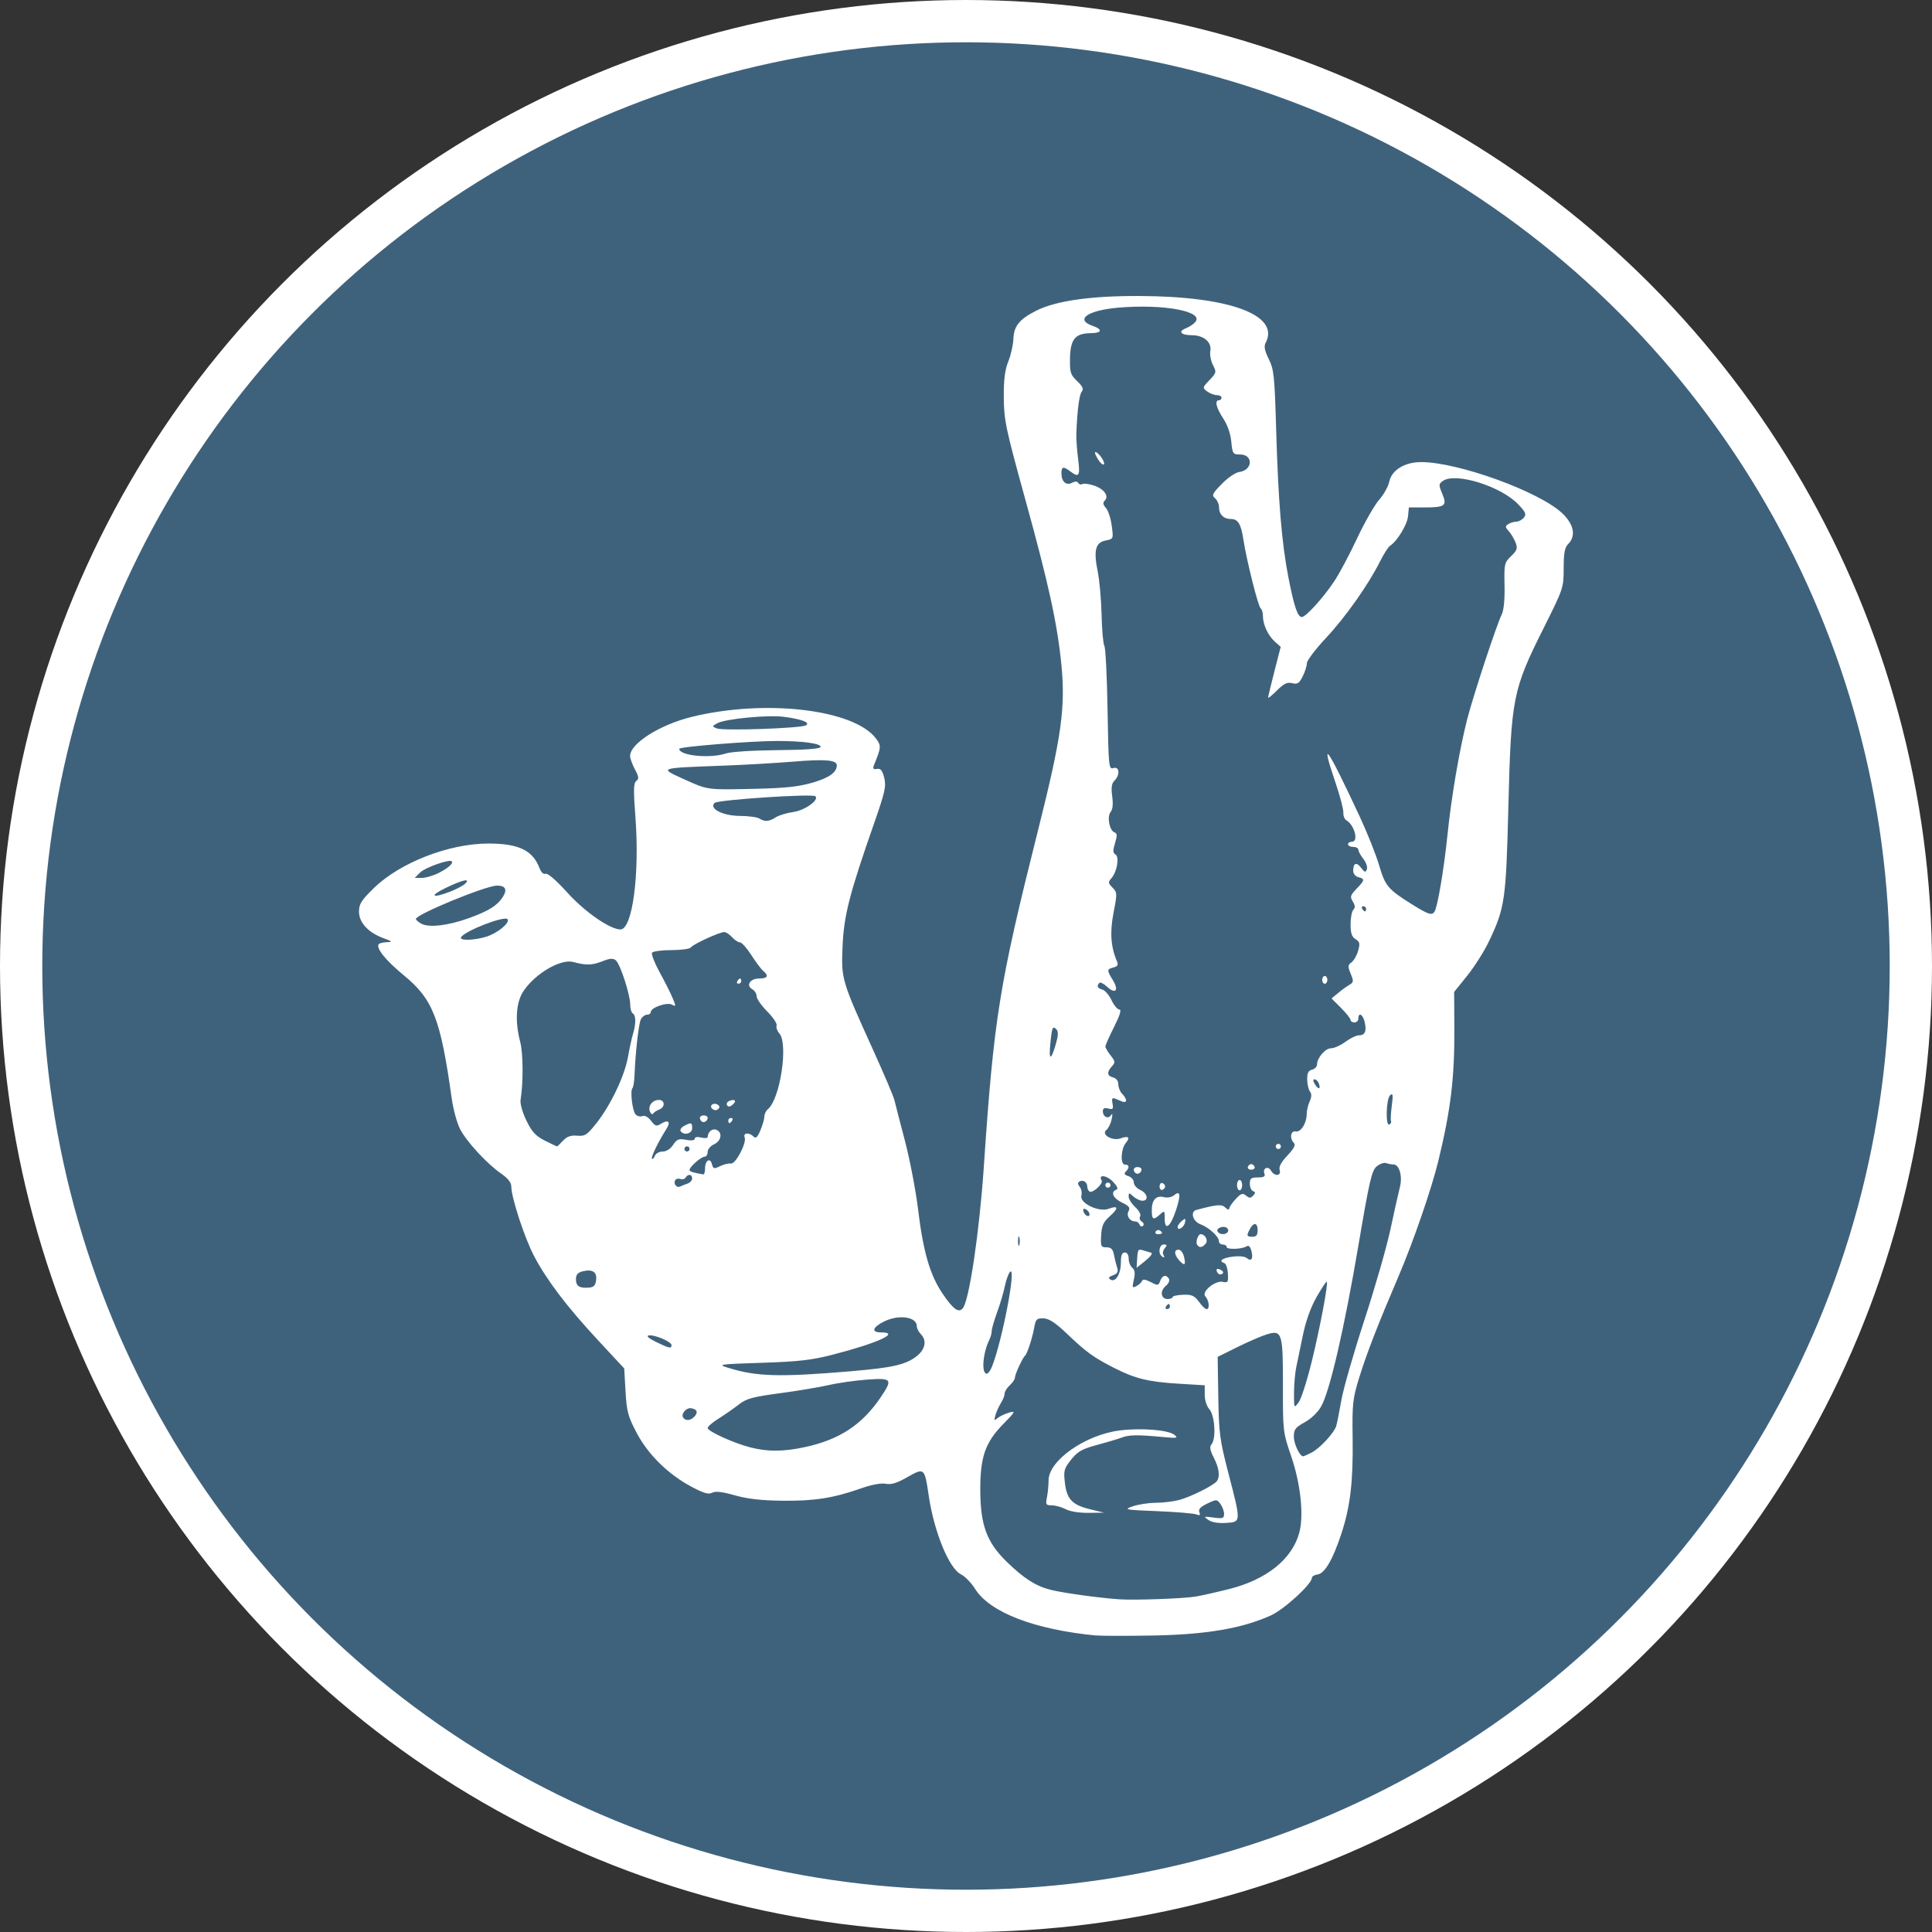 <?xml version="1.0" encoding="UTF-8" standalone="no"?>
<!-- Generator: Adobe Illustrator 16.0.0, SVG Export Plug-In . SVG Version: 6.00 Build 0)  -->

<svg
   xmlns:dc="http://purl.org/dc/elements/1.1/"
   xmlns:cc="http://creativecommons.org/ns#"
   xmlns:rdf="http://www.w3.org/1999/02/22-rdf-syntax-ns#"
   xmlns:svg="http://www.w3.org/2000/svg"
   xmlns="http://www.w3.org/2000/svg"
   xmlns:sodipodi="http://sodipodi.sourceforge.net/DTD/sodipodi-0.dtd"
   xmlns:inkscape="http://www.inkscape.org/namespaces/inkscape"
   version="1.1"
   id="Calque_1"
   x="0px"
   y="0px"
   width="45.702"
   height="45.702"
   viewBox="0 0 45.702 45.702"
   enable-background="new 0 0 45.701 45.7"
   xml:space="preserve"
   sodipodi:docname="filter_Tunicate-active.svg"
   inkscape:version="0.92.2 (5c3e80d, 2017-08-06)"><rect x="0" y="0" width="45.702" height="45.702" fill="#333333" stroke="none"/><defs
     id="defs13"><clipPath
       clipPathUnits="userSpaceOnUse"
       id="clipPath4558"><g
         style="fill:#ffffff;fill-opacity:1"
         id="use4560"
         inkscape:label="Clip"><path
           style="fill:#ffffff;fill-opacity:1;stroke-width:0.061"
           inkscape:connector-curvature="0"
           d="m 85.3,31.195 h -6.071 l 0.123,1.578 c 0.106,1.356 1.254,2.417 2.613,2.417 h 6.668 c 1.36,0 2.508,-1.062 2.613,-2.417 l 0.123,-1.578 z m 0,0"
           id="path42" /><path
           style="fill:#ffffff;fill-opacity:1;stroke-width:0.061"
           inkscape:connector-curvature="0"
           d="m 93.949,29.38 c 0.441,-0.264 0.905,-0.548 1.375,-0.845 4.181,-2.638 5.005,-3.848 5.261,-4.528 0.614,-1.629 -0.298,-4.158 -0.897,-5.52 -0.089,-0.202 -0.181,-0.403 -0.277,-0.602 l -9.401,11.496 z m 0,0"
           id="path44" /><path
           style="fill:#ffffff;fill-opacity:1;stroke-width:0.061"
           inkscape:connector-curvature="0"
           d="m 98.481,16.155 c -0.738,-1.229 -1.575,-2.334 -2.405,-3.153 0,-2.43e-4 0,-2.43e-4 -2.4e-4,-4.87e-4 -0.627,-0.618 -1.297,-1.175 -2.005,-1.67 l -5.98,17.528 z m 0,0"
           id="path46" /><path
           style="fill:#ffffff;fill-opacity:1;stroke-width:0.061"
           inkscape:connector-curvature="0"
           d="M 92.484,10.36 C 90.558,9.335 88.427,8.732 86.208,8.596 V 28.756 Z m 0,0"
           id="path48" /><path
           style="fill:#ffffff;fill-opacity:1;stroke-width:0.061"
           inkscape:connector-curvature="0"
           d="m 84.393,8.596 c -2.219,0.136 -4.35,0.739 -6.276,1.764 l 6.276,18.396 z m 0,0"
           id="path50" /><path
           style="fill:#ffffff;fill-opacity:1;stroke-width:0.061"
           inkscape:connector-curvature="0"
           d="m 76.53,11.332 c -0.708,0.495 -1.379,1.053 -2.005,1.671 -0.83,0.818 -1.667,1.923 -2.405,3.153 l 10.391,12.705 z m 0,0"
           id="path52" /><path
           style="fill:#ffffff;fill-opacity:1;stroke-width:0.061"
           inkscape:connector-curvature="0"
           d="m 71.189,17.884 c -0.096,0.2 -0.188,0.401 -0.277,0.602 -0.598,1.362 -1.51,3.891 -0.897,5.52 0.256,0.68 1.081,1.89 5.261,4.528 0.471,0.297 0.935,0.581 1.375,0.845 h 3.938 z m 0,0"
           id="path54" /></g></clipPath></defs><sodipodi:namedview
     pagecolor="#ffffff"
     bordercolor="#666666"
     borderopacity="1"
     objecttolerance="10"
     gridtolerance="10"
     guidetolerance="10"
     inkscape:pageopacity="0"
     inkscape:pageshadow="2"
     inkscape:window-width="1920"
     inkscape:window-height="1137"
     id="namedview11"
     showgrid="false"
     inkscape:zoom="5.1641137"
     inkscape:cx="-6.7770429"
     inkscape:cy="22.85"
     inkscape:window-x="1912"
     inkscape:window-y="-8"
     inkscape:window-maximized="1"
     inkscape:current-layer="g8"
     inkscape:pagecheckerboard="true"
     fit-margin-top="0"
     fit-margin-left="0"
     fit-margin-right="0"
     fit-margin-bottom="0" /><g
     id="g8"
     transform="translate(0,0.002)"><path
       d="m 45.202,22.848 c 0,12.344 -10.008,22.352 -22.35,22.352 -12.344,0 -22.351,-10.008 -22.351,-22.352 0,-12.344 10.007,-22.35 22.352,-22.35 12.341,0 22.349,10.006 22.349,22.35"
       id="path2"
       inkscape:connector-curvature="0"
       style="fill:#3f627c" /><circle
       stroke-miterlimit="10"
       cx="22.851"
       cy="22.849"
       r="22.351"
       id="circle4"
       style="fill:none;stroke:#ffffff;stroke-miterlimit:10" /><path
       style="fill:#ffffff;fill-opacity:1;stroke-width:0.061"
       d="m 25.933,38.687 c -1.456,-0.139 -2.514,-0.546 -2.864,-1.099 -0.093,-0.148 -0.243,-0.303 -0.333,-0.346 -0.284,-0.135 -0.641,-1.005 -0.768,-1.874 -0.095,-0.649 -0.104,-0.657 -0.504,-0.428 -0.246,0.141 -0.382,0.183 -0.511,0.157 -0.109,-0.022 -0.333,0.02 -0.591,0.111 -0.654,0.229 -1.095,0.298 -1.852,0.29 -0.496,-0.005 -0.828,-0.043 -1.128,-0.128 -0.299,-0.085 -0.458,-0.103 -0.536,-0.061 -0.084,0.045 -0.202,0.011 -0.489,-0.142 -0.552,-0.294 -1.028,-0.762 -1.299,-1.279 -0.202,-0.384 -0.234,-0.504 -0.261,-0.979 l -0.031,-0.541 -0.61,-0.656 c -0.74,-0.796 -1.222,-1.43 -1.523,-2.003 -0.225,-0.429 -0.538,-1.385 -0.538,-1.645 0,-0.091 -0.081,-0.194 -0.241,-0.305 -0.339,-0.235 -0.821,-0.759 -0.974,-1.059 -0.071,-0.14 -0.16,-0.467 -0.196,-0.729 -0.264,-1.882 -0.442,-2.336 -1.134,-2.904 -0.434,-0.356 -0.671,-0.655 -0.587,-0.739 0.021,-0.021 0.109,-0.04 0.196,-0.043 0.135,-0.004 0.122,-0.017 -0.085,-0.093 -0.362,-0.133 -0.582,-0.37 -0.582,-0.629 0,-0.181 0.055,-0.268 0.357,-0.562 0.616,-0.599 1.775,-1.049 2.702,-1.049 0.718,-1.22e-4 1.051,0.16 1.21,0.58 0.039,0.102 0.096,0.154 0.146,0.135 0.05,-0.019 0.256,0.161 0.516,0.448 0.412,0.456 1.008,0.869 1.254,0.869 0.283,0 0.457,-1.303 0.354,-2.657 -0.049,-0.642 -0.045,-0.806 0.021,-0.856 0.066,-0.05 0.06,-0.101 -0.033,-0.274 -0.063,-0.117 -0.114,-0.259 -0.114,-0.315 0,-0.297 0.704,-0.742 1.466,-0.928 1.746,-0.425 3.843,-0.175 4.355,0.52 0.122,0.165 0.119,0.202 -0.051,0.621 -0.035,0.087 -0.02,0.107 0.069,0.092 0.088,-0.015 0.128,0.034 0.172,0.209 0.05,0.2 0.02,0.336 -0.236,1.069 -0.586,1.676 -0.718,2.187 -0.749,2.917 -0.033,0.78 -0.029,0.796 0.732,2.474 0.251,0.554 0.473,1.077 0.493,1.161 0.02,0.084 0.132,0.518 0.249,0.963 0.117,0.446 0.257,1.174 0.311,1.619 0.124,1.017 0.282,1.56 0.582,2.002 0.251,0.37 0.379,0.462 0.477,0.345 0.152,-0.184 0.392,-1.798 0.497,-3.341 0.239,-3.534 0.364,-4.31 1.284,-7.971 0.556,-2.212 0.652,-2.902 0.55,-3.925 -0.097,-0.969 -0.304,-1.914 -0.86,-3.924 C 23.79,10.132 23.749,9.935 23.745,9.402 c -0.003,-0.427 0.026,-0.653 0.107,-0.855 0.061,-0.151 0.115,-0.39 0.12,-0.53 0.011,-0.305 0.14,-0.466 0.538,-0.668 0.462,-0.234 1.285,-0.353 2.431,-0.349 2.151,0.006 3.35,0.452 2.996,1.113 -0.042,0.078 -0.021,0.183 0.076,0.378 0.122,0.245 0.138,0.396 0.175,1.674 0.049,1.685 0.132,2.688 0.29,3.494 0.135,0.689 0.218,0.935 0.317,0.935 0.094,0 0.501,-0.447 0.765,-0.842 0.119,-0.177 0.362,-0.633 0.54,-1.013 0.178,-0.38 0.414,-0.792 0.523,-0.917 0.109,-0.124 0.216,-0.314 0.238,-0.422 0.058,-0.283 0.365,-0.472 0.762,-0.471 0.877,0.003 2.795,0.7 3.334,1.212 0.275,0.262 0.328,0.537 0.139,0.726 -0.083,0.083 -0.107,0.211 -0.107,0.574 0,0.46 -0.007,0.481 -0.469,1.405 -0.74,1.479 -0.774,1.653 -0.84,4.267 -0.055,2.171 -0.081,2.357 -0.455,3.146 -0.111,0.235 -0.343,0.602 -0.515,0.816 l -0.312,0.388 0.005,0.833 c 0.007,1.192 -0.082,1.936 -0.376,3.153 -0.161,0.664 -0.592,1.917 -0.947,2.746 -0.491,1.148 -0.75,1.817 -0.926,2.386 -0.156,0.506 -0.169,0.62 -0.157,1.435 0.014,1.026 -0.055,1.619 -0.266,2.26 -0.201,0.612 -0.393,0.942 -0.562,0.966 -0.075,0.011 -0.136,0.047 -0.136,0.08 0,0.148 -0.66,0.751 -0.977,0.893 -0.681,0.304 -1.514,0.447 -2.749,0.471 -0.622,0.012 -1.24,0.011 -1.374,-0.002 z m 2.352,-0.922 c 0.118,-0.019 0.471,-0.098 0.784,-0.176 0.89,-0.222 1.496,-0.707 1.666,-1.335 0.111,-0.409 0.032,-1.155 -0.191,-1.807 -0.195,-0.569 -0.198,-0.599 -0.196,-1.661 0.002,-1.269 -0.02,-1.337 -0.391,-1.22 -0.13,0.041 -0.443,0.177 -0.695,0.302 l -0.458,0.227 0.015,0.945 c 0.014,0.862 0.035,1.02 0.238,1.802 0.304,1.172 0.305,1.158 -0.055,1.181 -0.184,0.012 -0.337,-0.014 -0.419,-0.071 -0.12,-0.084 -0.112,-0.088 0.122,-0.056 0.219,0.029 0.251,0.019 0.251,-0.085 0,-0.065 -0.039,-0.171 -0.086,-0.236 -0.083,-0.113 -0.093,-0.114 -0.311,-0.01 -0.161,0.077 -0.215,0.135 -0.188,0.204 0.028,0.073 0.011,0.086 -0.071,0.053 -0.059,-0.024 -0.474,-0.059 -0.923,-0.077 -0.777,-0.032 -0.804,-0.037 -0.58,-0.115 0.129,-0.045 0.372,-0.082 0.54,-0.083 0.168,-6.63e-4 0.415,-0.03 0.55,-0.065 0.276,-0.072 0.832,-0.35 0.9,-0.45 0.077,-0.113 0.051,-0.306 -0.074,-0.552 -0.093,-0.182 -0.105,-0.257 -0.051,-0.322 0.11,-0.133 0.074,-0.682 -0.054,-0.824 -0.064,-0.07 -0.11,-0.216 -0.11,-0.344 v -0.223 l -0.611,-0.037 c -0.721,-0.044 -1.031,-0.119 -1.527,-0.371 -0.486,-0.247 -0.661,-0.373 -1.115,-0.806 -0.28,-0.267 -0.43,-0.365 -0.561,-0.369 -0.158,-0.005 -0.184,0.02 -0.217,0.208 -0.045,0.251 -0.167,0.628 -0.218,0.672 -0.059,0.051 -0.24,0.441 -0.24,0.519 0,0.04 -0.055,0.123 -0.122,0.183 -0.067,0.061 -0.122,0.148 -0.122,0.195 0,0.046 -0.038,0.145 -0.085,0.22 -0.047,0.074 -0.106,0.204 -0.131,0.288 -0.04,0.133 -0.034,0.142 0.049,0.074 0.052,-0.043 0.174,-0.101 0.271,-0.129 0.162,-0.047 0.152,-0.025 -0.141,0.274 -0.427,0.438 -0.544,0.78 -0.539,1.584 0.005,0.808 0.156,1.212 0.622,1.667 0.409,0.399 0.696,0.582 1.053,0.669 0.306,0.075 1.15,0.191 1.619,0.222 0.365,0.024 1.501,-0.016 1.802,-0.065 z m -3.076,-2.067 c -0.096,-0.05 -0.244,-0.091 -0.328,-0.091 -0.139,0 -0.15,-0.018 -0.115,-0.191 0.021,-0.105 0.038,-0.284 0.038,-0.398 0,-0.471 0.871,-1.082 1.688,-1.183 0.51,-0.063 1.146,-0.012 1.29,0.105 0.093,0.076 0.062,0.082 -0.26,0.052 -0.617,-0.058 -0.808,-0.055 -0.988,0.012 -0.095,0.036 -0.361,0.115 -0.592,0.177 -0.347,0.093 -0.45,0.152 -0.604,0.345 -0.168,0.212 -0.181,0.261 -0.148,0.547 0.046,0.391 0.174,0.525 0.599,0.628 l 0.327,0.079 -0.366,0.005 c -0.215,0.003 -0.439,-0.033 -0.541,-0.086 z m 5.819,-1.34 c 0.195,-0.101 0.528,-0.46 0.58,-0.625 0.019,-0.061 0.074,-0.336 0.122,-0.611 0.048,-0.275 0.293,-1.127 0.544,-1.894 0.251,-0.767 0.53,-1.737 0.619,-2.157 0.089,-0.42 0.189,-0.864 0.221,-0.987 0.068,-0.256 -0.011,-0.54 -0.149,-0.54 -0.048,0 -0.127,-0.015 -0.175,-0.033 -0.048,-0.018 -0.148,0.016 -0.222,0.077 -0.119,0.096 -0.172,0.327 -0.436,1.881 -0.331,1.95 -0.674,3.434 -0.878,3.796 -0.077,0.138 -0.238,0.294 -0.39,0.377 -0.22,0.121 -0.258,0.171 -0.258,0.338 0,0.173 0.139,0.467 0.22,0.467 0.017,0 0.107,-0.04 0.201,-0.089 z M 19.025,34.233 c 0.831,-0.176 1.37,-0.53 1.815,-1.192 0.282,-0.42 0.258,-0.451 -0.328,-0.408 -0.277,0.02 -0.683,0.077 -0.901,0.128 -0.218,0.05 -0.741,0.138 -1.161,0.194 -0.651,0.087 -0.795,0.127 -0.977,0.27 -0.118,0.092 -0.331,0.24 -0.473,0.329 -0.143,0.089 -0.26,0.19 -0.26,0.223 0,0.079 0.613,0.358 1.008,0.459 0.41,0.105 0.771,0.104 1.277,-0.003 z m -2.589,-0.735 c 0.083,-0.099 0.049,-0.167 -0.092,-0.188 -0.11,-0.016 -0.238,0.133 -0.186,0.217 0.057,0.092 0.188,0.078 0.278,-0.029 z m 14.589,-1.271 c 0.202,-0.826 0.399,-1.87 0.36,-1.909 -0.012,-0.012 -0.119,0.149 -0.239,0.358 -0.139,0.243 -0.256,0.567 -0.324,0.899 -0.059,0.286 -0.131,0.629 -0.159,0.764 -0.028,0.134 -0.052,0.409 -0.053,0.611 -0.001,0.365 -0.001,0.366 0.108,0.224 0.06,-0.078 0.198,-0.505 0.306,-0.947 z m -10.864,0.205 c 0.945,-0.08 1.258,-0.151 1.512,-0.344 0.217,-0.166 0.26,-0.38 0.107,-0.533 -0.05,-0.05 -0.092,-0.134 -0.092,-0.185 0,-0.219 -0.412,-0.284 -0.759,-0.119 -0.286,0.136 -0.332,0.265 -0.094,0.265 0.478,0 -0.053,0.247 -1.132,0.526 -0.499,0.129 -0.807,0.165 -1.68,0.193 -1.029,0.034 -1.059,0.038 -0.794,0.12 0.675,0.209 1.212,0.223 2.932,0.078 z m 3.306,-0.108 c 0.245,-0.625 0.581,-2.386 0.428,-2.242 -0.037,0.035 -0.093,0.186 -0.124,0.336 -0.031,0.15 -0.113,0.43 -0.184,0.622 -0.07,0.192 -0.128,0.392 -0.128,0.444 0,0.052 -0.024,0.142 -0.053,0.2 -0.158,0.317 -0.197,0.809 -0.064,0.809 0.032,0 0.088,-0.076 0.124,-0.168 z m -7.582,-0.507 c 0,-0.082 -0.407,-0.254 -0.54,-0.228 -0.063,0.012 0.002,0.069 0.174,0.153 0.316,0.153 0.366,0.164 0.366,0.075 z m 11.789,-0.913 c 0,-0.034 -0.012,-0.061 -0.027,-0.061 -0.015,0 -0.044,0.027 -0.065,0.061 -0.021,0.034 -0.009,0.061 0.027,0.061 0.036,0 0.065,-0.027 0.065,-0.061 z m 0.916,-0.049 c 0,-0.06 -0.034,-0.145 -0.076,-0.188 -0.106,-0.108 0.235,-0.39 0.418,-0.346 0.114,0.027 0.126,0.006 0.114,-0.195 -0.007,-0.124 -0.044,-0.236 -0.082,-0.248 -0.146,-0.049 -0.057,-0.12 0.19,-0.153 0.148,-0.02 0.292,-0.006 0.337,0.031 0.111,0.092 0.159,0.021 0.112,-0.165 -0.026,-0.104 -0.065,-0.142 -0.114,-0.111 -0.111,0.07 -0.472,0.082 -0.472,0.016 0,-0.032 -0.041,-0.058 -0.092,-0.058 -0.05,0 -0.092,-0.036 -0.092,-0.081 0,-0.109 -0.236,-0.324 -0.443,-0.402 -0.175,-0.066 -0.238,-0.296 -0.092,-0.335 0.495,-0.132 0.605,-0.141 0.69,-0.055 0.049,0.049 0.088,0.06 0.088,0.026 0,-0.034 0.068,-0.136 0.152,-0.226 0.128,-0.138 0.167,-0.152 0.247,-0.085 0.077,0.064 0.109,0.064 0.169,4.24e-4 0.058,-0.061 0.057,-0.084 -0.003,-0.106 -0.042,-0.015 -0.076,-0.094 -0.076,-0.176 0,-0.124 0.03,-0.148 0.19,-0.148 0.142,0 0.181,-0.023 0.155,-0.09 -0.049,-0.128 0.087,-0.192 0.155,-0.072 0.079,0.142 0.251,0.132 0.206,-0.012 -0.024,-0.077 0.034,-0.187 0.183,-0.344 0.154,-0.164 0.2,-0.251 0.154,-0.297 -0.108,-0.108 -0.079,-0.296 0.042,-0.273 0.122,0.024 0.26,-0.194 0.26,-0.413 0,-0.079 0.032,-0.212 0.07,-0.297 0.048,-0.105 0.05,-0.179 0.008,-0.232 -0.034,-0.043 -0.064,-0.171 -0.066,-0.283 -0.003,-0.154 0.026,-0.213 0.114,-0.236 0.065,-0.017 0.118,-0.07 0.118,-0.118 0,-0.159 0.195,-0.388 0.331,-0.388 0.074,0 0.227,-0.069 0.341,-0.153 0.114,-0.084 0.255,-0.153 0.314,-0.153 0.147,0 0.191,-0.093 0.144,-0.307 -0.041,-0.187 -0.152,-0.253 -0.152,-0.09 0,0.05 -0.041,0.092 -0.092,0.092 -0.05,0 -0.092,-0.027 -0.092,-0.059 0,-0.032 -0.101,-0.16 -0.225,-0.284 l -0.225,-0.225 0.155,-0.128 c 0.085,-0.071 0.205,-0.158 0.267,-0.194 0.101,-0.059 0.104,-0.086 0.031,-0.262 -0.071,-0.172 -0.069,-0.206 0.019,-0.27 0.055,-0.041 0.126,-0.164 0.157,-0.274 0.048,-0.169 0.039,-0.212 -0.061,-0.274 -0.089,-0.056 -0.118,-0.143 -0.118,-0.352 0,-0.153 0.03,-0.308 0.066,-0.345 0.047,-0.047 0.044,-0.102 -0.013,-0.193 -0.07,-0.112 -0.06,-0.148 0.087,-0.301 0.199,-0.207 0.203,-0.234 0.044,-0.276 -0.069,-0.018 -0.122,-0.083 -0.122,-0.15 0,-0.186 0.078,-0.216 0.187,-0.072 0.084,0.111 0.106,0.117 0.136,0.037 0.02,-0.052 -0.017,-0.163 -0.082,-0.246 -0.065,-0.083 -0.119,-0.181 -0.119,-0.218 0,-0.037 -0.055,-0.067 -0.122,-0.067 -0.067,0 -0.122,-0.027 -0.122,-0.061 0,-0.034 0.041,-0.061 0.092,-0.061 0.164,0 0.063,-0.392 -0.13,-0.506 -0.045,-0.027 -0.078,-0.109 -0.073,-0.183 0.005,-0.074 -0.078,-0.391 -0.184,-0.703 -0.376,-1.107 -0.207,-0.872 0.567,0.788 0.182,0.39 0.39,0.912 0.463,1.161 0.145,0.493 0.209,0.569 0.781,0.926 0.385,0.241 0.47,0.267 0.531,0.169 0.072,-0.117 0.224,-1.02 0.304,-1.803 0.09,-0.889 0.282,-2.017 0.466,-2.741 0.141,-0.554 0.702,-2.255 0.818,-2.482 0.049,-0.096 0.074,-0.351 0.067,-0.687 -0.011,-0.51 -0.004,-0.542 0.155,-0.695 0.143,-0.137 0.158,-0.183 0.106,-0.32 -0.034,-0.088 -0.106,-0.21 -0.161,-0.271 -0.087,-0.096 -0.088,-0.118 -0.011,-0.167 0.049,-0.031 0.134,-0.057 0.189,-0.057 0.055,-4.66e-4 0.135,-0.043 0.178,-0.095 0.066,-0.079 0.045,-0.129 -0.13,-0.313 -0.412,-0.433 -1.494,-0.768 -1.787,-0.554 -0.098,0.071 -0.099,0.095 -0.012,0.302 0.119,0.284 0.067,0.323 -0.424,0.323 h -0.366 l -0.02,0.209 c -0.019,0.198 -0.257,0.59 -0.423,0.696 -0.043,0.027 -0.149,0.192 -0.236,0.366 -0.278,0.556 -0.818,1.321 -1.283,1.818 -0.248,0.265 -0.451,0.533 -0.451,0.596 0,0.063 -0.044,0.203 -0.099,0.312 -0.082,0.165 -0.123,0.191 -0.248,0.16 -0.117,-0.029 -0.195,0.008 -0.36,0.172 -0.115,0.115 -0.21,0.192 -0.21,0.169 0,-0.022 0.067,-0.301 0.149,-0.62 l 0.149,-0.58 -0.137,-0.122 c -0.162,-0.145 -0.284,-0.406 -0.284,-0.61 0,-0.08 -0.024,-0.161 -0.054,-0.18 -0.056,-0.035 -0.335,-1.145 -0.407,-1.623 -0.056,-0.369 -0.127,-0.489 -0.292,-0.489 -0.175,0 -0.285,-0.108 -0.285,-0.28 0,-0.073 -0.043,-0.168 -0.095,-0.212 -0.083,-0.069 -0.063,-0.11 0.162,-0.34 0.141,-0.144 0.325,-0.27 0.409,-0.28 0.323,-0.039 0.342,-0.415 0.021,-0.415 -0.168,0 -0.179,-0.016 -0.207,-0.304 -0.018,-0.188 -0.091,-0.398 -0.191,-0.548 -0.166,-0.252 -0.208,-0.43 -0.101,-0.43 0.034,0 0.061,-0.027 0.061,-0.061 0,-0.034 -0.05,-0.061 -0.11,-0.061 -0.061,0 -0.164,-0.039 -0.229,-0.087 -0.115,-0.085 -0.114,-0.092 0.054,-0.268 0.165,-0.172 0.169,-0.19 0.082,-0.357 -0.05,-0.097 -0.078,-0.245 -0.062,-0.329 0.04,-0.208 -0.154,-0.376 -0.434,-0.376 -0.263,0 -0.34,-0.09 -0.142,-0.165 0.079,-0.03 0.179,-0.097 0.222,-0.149 0.209,-0.252 -0.752,-0.429 -1.824,-0.338 -0.72,0.062 -1.033,0.281 -0.611,0.428 0.252,0.088 0.23,0.174 -0.046,0.176 -0.359,0.003 -0.475,0.143 -0.484,0.588 -0.007,0.34 0.009,0.392 0.168,0.545 0.132,0.127 0.16,0.189 0.11,0.248 -0.06,0.072 -0.108,0.445 -0.128,1 -0.004,0.118 0.014,0.386 0.042,0.596 0.052,0.402 0.022,0.449 -0.185,0.292 -0.166,-0.125 -0.21,-0.115 -0.21,0.047 0,0.195 0.113,0.296 0.25,0.223 0.071,-0.038 0.123,-0.037 0.148,0.004 0.021,0.034 0.065,0.046 0.097,0.026 0.032,-0.02 0.154,-0.004 0.271,0.034 0.243,0.08 0.366,0.249 0.26,0.355 -0.051,0.051 -0.044,0.097 0.027,0.177 0.053,0.06 0.115,0.249 0.137,0.42 0.042,0.311 0.041,0.312 -0.144,0.349 -0.242,0.048 -0.289,0.234 -0.188,0.731 0.042,0.208 0.084,0.672 0.092,1.03 0.008,0.358 0.038,0.688 0.066,0.733 0.028,0.045 0.062,0.721 0.075,1.503 0.023,1.359 0.029,1.42 0.139,1.386 0.144,-0.046 0.161,0.162 0.024,0.298 -0.067,0.067 -0.081,0.164 -0.053,0.37 0.025,0.182 0.012,0.31 -0.036,0.369 -0.091,0.109 -0.031,0.438 0.088,0.483 0.067,0.026 0.07,0.076 0.015,0.254 -0.053,0.174 -0.051,0.233 0.011,0.271 0.097,0.06 0.036,0.411 -0.098,0.563 -0.08,0.09 -0.077,0.115 0.027,0.219 0.112,0.112 0.113,0.139 0.025,0.593 -0.09,0.466 -0.066,0.811 0.081,1.152 0.036,0.083 0.016,0.119 -0.083,0.145 -0.159,0.042 -0.16,0.061 -0.01,0.308 0.146,0.24 0.054,0.332 -0.144,0.145 -0.076,-0.071 -0.156,-0.111 -0.179,-0.088 -0.071,0.071 -0.046,0.128 0.07,0.158 0.061,0.016 0.159,0.129 0.217,0.251 0.058,0.122 0.142,0.222 0.186,0.222 0.054,0 0.014,0.133 -0.125,0.409 -0.113,0.225 -0.206,0.434 -0.206,0.464 0,0.03 0.055,0.125 0.123,0.211 0.111,0.141 0.114,0.167 0.031,0.259 -0.126,0.139 -0.116,0.225 0.03,0.263 0.075,0.02 0.122,0.083 0.122,0.164 0,0.073 0.041,0.173 0.092,0.224 0.05,0.05 0.092,0.12 0.092,0.155 0,0.035 -0.041,0.047 -0.092,0.026 -0.05,-0.02 -0.129,-0.052 -0.175,-0.071 -0.062,-0.025 -0.076,0.006 -0.055,0.118 0.025,0.13 0.011,0.147 -0.099,0.119 -0.09,-0.024 -0.129,-0.005 -0.129,0.062 0,0.134 0.125,0.196 0.192,0.095 0.037,-0.055 0.042,-0.021 0.016,0.099 -0.022,0.101 -0.078,0.214 -0.125,0.252 -0.133,0.107 0.144,0.268 0.338,0.197 0.182,-0.067 0.232,-0.024 0.123,0.108 -0.119,0.143 -0.135,0.513 -0.022,0.513 0.105,0 0.114,0.072 0.021,0.165 -0.049,0.049 -0.032,0.078 0.061,0.108 0.071,0.022 0.128,0.089 0.128,0.149 0,0.06 0.069,0.14 0.153,0.178 0.172,0.078 0.207,0.255 0.051,0.255 -0.056,0 -0.152,-0.045 -0.214,-0.101 -0.104,-0.094 -0.112,-0.094 -0.112,0.003 0,0.057 0.071,0.17 0.158,0.251 0.09,0.083 0.139,0.177 0.114,0.218 -0.024,0.039 -0.007,0.094 0.038,0.122 0.045,0.028 0.059,0.073 0.03,0.1 -0.029,0.027 -0.065,0.015 -0.08,-0.027 -0.015,-0.042 -0.061,-0.076 -0.102,-0.076 -0.132,0 -0.219,-0.133 -0.16,-0.244 0.044,-0.082 0.012,-0.123 -0.156,-0.203 -0.211,-0.101 -0.277,-0.251 -0.134,-0.304 0.052,-0.019 0.024,-0.083 -0.085,-0.196 -0.146,-0.151 -0.352,-0.169 -0.261,-0.023 0.045,0.073 -0.213,0.309 -0.287,0.263 -0.029,-0.018 -0.053,-0.071 -0.053,-0.117 0,-0.106 -0.102,-0.172 -0.186,-0.12 -0.044,0.027 -0.042,0.067 0.007,0.125 0.039,0.047 0.057,0.142 0.039,0.21 -0.046,0.176 0.413,0.397 0.644,0.31 0.232,-0.088 0.244,-0.017 0.03,0.174 -0.153,0.137 -0.193,0.224 -0.206,0.453 -0.015,0.261 -0.005,0.284 0.126,0.284 0.107,0 0.151,0.042 0.175,0.168 0.017,0.092 0.051,0.23 0.075,0.305 0.034,0.108 0.014,0.148 -0.096,0.188 -0.104,0.039 -0.119,0.064 -0.059,0.102 0.12,0.074 0.246,-0.135 0.246,-0.408 0,-0.166 0.026,-0.233 0.092,-0.233 0.056,0 0.092,0.057 0.092,0.145 0,0.08 0.038,0.177 0.085,0.216 0.061,0.051 0.072,0.129 0.037,0.281 -0.043,0.191 -0.037,0.205 0.063,0.152 0.061,-0.032 0.12,-0.088 0.132,-0.124 0.014,-0.043 0.084,-0.033 0.203,0.029 0.17,0.088 0.184,0.087 0.226,-0.027 0.05,-0.135 0.141,-0.157 0.207,-0.05 0.024,0.039 -0.009,0.114 -0.074,0.168 -0.145,0.119 -0.119,0.311 0.042,0.311 0.065,0 0.118,-0.021 0.118,-0.046 1.83e-4,-0.025 0.111,-0.05 0.247,-0.055 0.207,-0.008 0.268,0.019 0.378,0.168 0.15,0.203 0.23,0.226 0.23,0.067 z m 0.212,-0.748 c -0.056,-0.091 -0.011,-0.123 0.087,-0.062 0.053,0.032 0.059,0.064 0.018,0.089 -0.035,0.022 -0.082,0.009 -0.104,-0.027 z m -1.902,-0.334 c 0.015,-0.229 0.021,-0.237 0.163,-0.191 0.05,0.016 0.126,0.039 0.168,0.05 0.043,0.011 -0.015,0.093 -0.134,0.188 l -0.21,0.168 z m 0.997,0.042 c -0.124,-0.137 -0.131,-0.255 -0.016,-0.255 0.047,0 0.103,0.072 0.125,0.16 0.052,0.206 0.018,0.235 -0.109,0.095 z m -0.427,-0.113 c -0.08,-0.08 -0.039,-0.265 0.058,-0.265 0.08,0 0.085,0.017 0.025,0.089 -0.041,0.049 -0.056,0.118 -0.034,0.153 0.044,0.071 0.013,0.086 -0.049,0.023 z m 0.848,-0.259 c -0.04,-0.065 0.021,-0.25 0.083,-0.25 0.108,0 0.185,0.145 0.119,0.225 -0.078,0.094 -0.153,0.104 -0.201,0.025 z m -0.98,-0.312 c 0.021,-0.034 0.064,-0.046 0.095,-0.027 0.085,0.052 0.069,0.089 -0.038,0.089 -0.052,0 -0.078,-0.028 -0.057,-0.062 z m 0.519,-0.109 c 0,-0.032 0.044,-0.096 0.099,-0.141 0.085,-0.071 0.096,-0.066 0.076,0.033 -0.023,0.119 -0.175,0.212 -0.175,0.107 z M 27.552,28.823 c 0,-0.188 -0.006,-0.193 -0.112,-0.097 -0.16,0.145 -0.194,0.127 -0.194,-0.105 0,-0.243 0.106,-0.352 0.294,-0.303 0.074,0.019 0.176,4.23e-4 0.227,-0.042 0.156,-0.129 0.172,-0.02 0.052,0.347 -0.132,0.402 -0.268,0.503 -0.268,0.2 z m -0.122,-0.759 c 0,-0.056 0.03,-0.092 0.066,-0.08 0.036,0.012 0.066,0.048 0.066,0.08 0,0.032 -0.03,0.068 -0.066,0.08 -0.036,0.012 -0.066,-0.024 -0.066,-0.08 z m 1.832,-0.031 c 0,-0.067 0.027,-0.122 0.061,-0.122 0.034,0 0.061,0.055 0.061,0.122 0,0.067 -0.027,0.122 -0.061,0.122 -0.034,0 -0.061,-0.055 -0.061,-0.122 z m -3.115,0 c 0,-0.034 0.027,-0.061 0.061,-0.061 0.034,0 0.061,0.027 0.061,0.061 0,0.034 -0.027,0.061 -0.061,0.061 -0.034,0 -0.061,-0.027 -0.061,-0.061 z m 0.711,-0.287 c -0.069,-0.069 -0.042,-0.141 0.053,-0.141 0.05,0 0.092,0.026 0.092,0.057 0,0.077 -0.095,0.132 -0.144,0.083 z m 2.66,-0.145 c 0.012,-0.036 0.048,-0.066 0.08,-0.066 0.032,0 0.068,0.03 0.08,0.066 0.012,0.036 -0.024,0.066 -0.08,0.066 -0.056,0 -0.092,-0.03 -0.08,-0.066 z m 0.66,-0.484 c 0,-0.034 0.027,-0.061 0.061,-0.061 0.034,0 0.061,0.027 0.061,0.061 0,0.034 -0.027,0.061 -0.061,0.061 -0.034,0 -0.061,-0.027 -0.061,-0.061 z m 1.099,-3.94 c 0,-0.05 0.027,-0.092 0.061,-0.092 0.034,0 0.061,0.041 0.061,0.092 0,0.05 -0.027,0.092 -0.061,0.092 -0.034,0 -0.061,-0.041 -0.061,-0.092 z M 25.978,10.869 c -0.042,-0.067 -0.076,-0.137 -0.076,-0.156 0,-0.065 0.121,0.039 0.185,0.159 0.084,0.156 -0.012,0.154 -0.109,-0.003 z M 14.102,30.277 c 0.022,-0.193 -0.089,-0.263 -0.325,-0.204 -0.11,0.028 -0.153,0.08 -0.153,0.185 0,0.164 0.08,0.216 0.305,0.199 0.118,-0.009 0.157,-0.05 0.172,-0.18 z m 10.01,-1.006 c -0.015,-0.059 -0.029,-0.026 -0.03,0.075 -0.001,0.101 0.011,0.149 0.028,0.108 0.017,-0.041 0.018,-0.124 0.002,-0.183 z m 5.638,-0.169 c 0,-0.182 -0.093,-0.2 -0.181,-0.035 -0.088,0.164 -0.081,0.187 0.059,0.187 0.09,0 0.122,-0.041 0.122,-0.153 z m -0.705,0.035 c 0.019,-0.031 0.006,-0.075 -0.03,-0.097 -0.09,-0.056 -0.259,0.017 -0.212,0.092 0.048,0.077 0.195,0.08 0.242,0.005 z M 25.766,28.693 c -0.013,-0.04 -0.057,-0.083 -0.097,-0.097 -0.045,-0.015 -0.058,0.013 -0.035,0.073 0.043,0.111 0.169,0.134 0.132,0.024 z m -9.5,-0.698 c 0.059,-0.021 0.107,-0.076 0.107,-0.122 0,-0.1 -0.098,-0.112 -0.155,-0.019 -0.022,0.036 -0.078,0.051 -0.124,0.033 -0.046,-0.018 -0.1,-0.006 -0.12,0.026 -0.052,0.084 0.03,0.193 0.114,0.153 0.039,-0.019 0.119,-0.051 0.178,-0.071 z m 0.412,-0.356 c 0,-0.192 0.12,-0.268 0.163,-0.103 0.03,0.114 0.048,0.119 0.194,0.047 0.089,-0.043 0.203,-0.071 0.253,-0.061 0.111,0.022 0.379,-0.486 0.327,-0.62 -0.042,-0.11 0.105,-0.123 0.209,-0.019 0.055,0.055 0.094,0.02 0.165,-0.151 0.051,-0.122 0.093,-0.269 0.093,-0.325 0,-0.056 0.037,-0.133 0.082,-0.17 0.291,-0.24 0.488,-1.545 0.271,-1.794 -0.051,-0.059 -0.08,-0.142 -0.064,-0.186 0.016,-0.044 -0.084,-0.194 -0.222,-0.333 -0.138,-0.139 -0.251,-0.301 -0.251,-0.36 0,-0.059 -0.045,-0.133 -0.101,-0.164 -0.159,-0.089 -0.055,-0.255 0.16,-0.255 0.201,0 0.236,-0.065 0.097,-0.18 -0.049,-0.04 -0.175,-0.209 -0.281,-0.374 -0.106,-0.165 -0.227,-0.301 -0.269,-0.301 -0.042,0 -0.126,-0.055 -0.186,-0.122 -0.061,-0.067 -0.144,-0.122 -0.185,-0.122 -0.114,0 -0.745,0.29 -0.79,0.363 -0.022,0.035 -0.229,0.064 -0.46,0.064 -0.231,0 -0.438,0.028 -0.459,0.063 -0.021,0.035 0.06,0.242 0.18,0.461 0.12,0.219 0.259,0.493 0.307,0.61 0.082,0.196 0.081,0.208 -0.016,0.156 -0.119,-0.064 -0.5,0.069 -0.5,0.174 0,0.035 -0.04,0.064 -0.089,0.064 -0.049,0 -0.114,0.048 -0.145,0.107 -0.053,0.101 -0.13,0.781 -0.152,1.338 -0.006,0.14 -0.027,0.271 -0.048,0.292 -0.058,0.058 -0.004,0.528 0.071,0.618 0.037,0.044 0.109,0.064 0.162,0.044 0.059,-0.022 0.138,0.02 0.207,0.111 0.099,0.13 0.126,0.138 0.242,0.066 0.17,-0.105 0.229,-0.041 0.12,0.129 -0.189,0.297 -0.371,0.671 -0.341,0.701 0.017,0.017 0.049,-0.014 0.07,-0.069 0.021,-0.055 0.104,-0.1 0.183,-0.1 0.088,0 0.185,-0.062 0.248,-0.158 0.088,-0.134 0.133,-0.152 0.307,-0.119 0.127,0.024 0.204,0.014 0.204,-0.027 0,-0.039 0.061,-0.05 0.153,-0.027 0.084,0.021 0.153,0.015 0.154,-0.014 0.002,-0.119 0.107,-0.207 0.202,-0.17 0.154,0.059 0.123,0.263 -0.051,0.343 -0.084,0.038 -0.153,0.12 -0.153,0.182 0,0.062 -0.033,0.112 -0.072,0.112 -0.081,0 -0.355,0.24 -0.355,0.312 0,0.04 0.062,0.061 0.321,0.107 0.025,0.005 0.046,-0.059 0.046,-0.141 z m -0.578,-0.886 c -0.02,-0.032 0.018,-0.087 0.084,-0.122 0.166,-0.089 0.189,-0.082 0.189,0.058 0,0.128 -0.204,0.176 -0.273,0.064 z m 0.495,-0.229 c -0.069,-0.069 -0.042,-0.141 0.053,-0.141 0.05,0 0.092,0.026 0.092,0.057 0,0.077 -0.095,0.132 -0.144,0.083 z m 0.633,-0.019 c 0,-0.034 0.029,-0.061 0.065,-0.061 0.036,0 0.048,0.027 0.027,0.061 -0.021,0.034 -0.05,0.061 -0.065,0.061 -0.015,0 -0.027,-0.027 -0.027,-0.061 z M 15.373,26.289 c -0.05,-0.13 0.062,-0.272 0.214,-0.272 0.145,0 0.151,0.174 0.008,0.227 -0.059,0.022 -0.124,0.064 -0.144,0.095 -0.021,0.03 -0.055,0.008 -0.077,-0.049 z m 1.47,-0.067 c -0.065,-0.065 0.016,-0.141 0.112,-0.105 0.049,0.019 0.074,0.059 0.056,0.089 -0.04,0.064 -0.112,0.071 -0.167,0.016 z m 0.356,-0.081 c -0.022,-0.035 0.004,-0.081 0.058,-0.102 0.134,-0.052 0.176,0.005 0.069,0.094 -0.06,0.05 -0.1,0.053 -0.128,0.008 z m 0.243,-2.935 c 0.021,-0.034 0.05,-0.061 0.065,-0.061 0.015,0 0.027,0.027 0.027,0.061 0,0.034 -0.029,0.061 -0.065,0.061 -0.036,0 -0.048,-0.027 -0.027,-0.061 z m -1.13,3.97 c 0,-0.034 -0.027,-0.061 -0.061,-0.061 -0.034,0 -0.061,0.027 -0.061,0.061 0,0.034 0.027,0.061 0.061,0.061 0.034,0 0.061,-0.027 0.061,-0.061 z M 13.319,26.981 c 0.092,-0.099 0.183,-0.131 0.334,-0.118 0.185,0.016 0.234,-0.016 0.455,-0.295 0.337,-0.426 0.666,-1.115 0.745,-1.559 0.036,-0.202 0.09,-0.451 0.121,-0.554 0.073,-0.245 0.071,-0.437 -0.005,-0.484 -0.034,-0.021 -0.061,-0.114 -0.061,-0.207 0,-0.236 -0.235,-0.961 -0.34,-1.048 -0.067,-0.055 -0.14,-0.05 -0.324,0.023 -0.235,0.094 -0.382,0.097 -0.681,0.016 -0.297,-0.081 -0.895,0.266 -1.178,0.684 -0.179,0.265 -0.209,0.71 -0.08,1.203 0.072,0.274 0.076,0.958 0.009,1.376 -0.014,0.087 0.046,0.299 0.139,0.489 0.13,0.267 0.219,0.364 0.436,0.473 0.15,0.076 0.279,0.137 0.288,0.137 0.008,0 0.072,-0.061 0.142,-0.136 z m 19.586,-0.464 c -0.013,-0.023 -0.005,-0.185 0.018,-0.36 0.034,-0.26 0.027,-0.307 -0.038,-0.252 -0.097,0.08 -0.114,0.752 -0.018,0.693 0.034,-0.021 0.051,-0.057 0.038,-0.08 z m -1.71,-0.894 c -0.02,-0.052 -0.065,-0.094 -0.1,-0.094 -0.04,0 -0.036,0.044 0.011,0.119 0.084,0.135 0.144,0.118 0.089,-0.025 z m -6.215,-0.942 c 0.054,-0.188 0.057,-0.286 0.011,-0.332 -0.092,-0.092 -0.107,-0.057 -0.146,0.348 -0.039,0.399 0.019,0.392 0.135,-0.016 z M 11.497,22.158 c 0.263,-0.079 0.566,-0.324 0.511,-0.414 -0.059,-0.095 -1.006,0.269 -1.101,0.424 -0.052,0.084 0.295,0.079 0.59,-0.01 z M 11.093,21.716 c 0.466,-0.169 0.664,-0.292 0.796,-0.492 0.118,-0.18 0.072,-0.277 -0.132,-0.277 -0.262,0 -1.918,0.681 -1.918,0.789 0,0.026 0.062,0.079 0.137,0.117 0.184,0.093 0.638,0.037 1.118,-0.137 z M 32.316,21.497 c 0,-0.034 -0.029,-0.061 -0.065,-0.061 -0.036,0 -0.048,0.027 -0.027,0.061 0.021,0.034 0.05,0.061 0.065,0.061 0.015,0 0.027,-0.027 0.027,-0.061 z M 10.646,21.091 c 0.143,-0.055 0.301,-0.138 0.35,-0.183 0.156,-0.144 -0.052,-0.101 -0.456,0.096 -0.395,0.192 -0.322,0.252 0.106,0.087 z m -0.26,-0.448 c 0.222,-0.113 0.348,-0.228 0.298,-0.272 -0.059,-0.052 -0.629,0.15 -0.743,0.264 l -0.13,0.13 h 0.169 c 0.093,0 0.276,-0.055 0.406,-0.121 z m 7.96,-1.309 c 0.074,-0.048 0.264,-0.106 0.421,-0.128 0.274,-0.04 0.613,-0.281 0.522,-0.372 -0.066,-0.066 -2.312,0.083 -2.387,0.158 -0.135,0.136 0.196,0.304 0.603,0.307 0.202,0.001 0.408,0.029 0.458,0.061 0.127,0.082 0.226,0.075 0.384,-0.026 z m 0.866,-0.819 c 0.401,-0.117 0.583,-0.245 0.583,-0.413 0,-0.127 -0.275,-0.15 -1.02,-0.088 -0.397,0.033 -1.161,0.077 -1.698,0.097 -1.514,0.057 -1.492,0.049 -0.902,0.317 0.57,0.259 0.541,0.255 1.635,0.231 0.752,-0.016 1.075,-0.05 1.402,-0.145 z M 17.168,17.822 c 0.122,-0.041 0.643,-0.074 1.217,-0.079 0.651,-0.005 1.011,-0.031 1.025,-0.073 0.027,-0.082 -0.406,-0.144 -1.014,-0.144 -0.627,-4.86e-4 -2.328,0.135 -2.328,0.186 0,0.162 0.725,0.235 1.1,0.11 z m 1.893,-0.665 c 0.12,-0.065 -0.093,-0.148 -0.523,-0.203 -0.376,-0.048 -1.371,0.047 -1.564,0.15 -0.135,0.072 -0.136,0.076 -0.019,0.125 0.146,0.061 1.977,-0.002 2.106,-0.072 z"
       id="path29-3"
       inkscape:connector-curvature="0" /></g></svg>